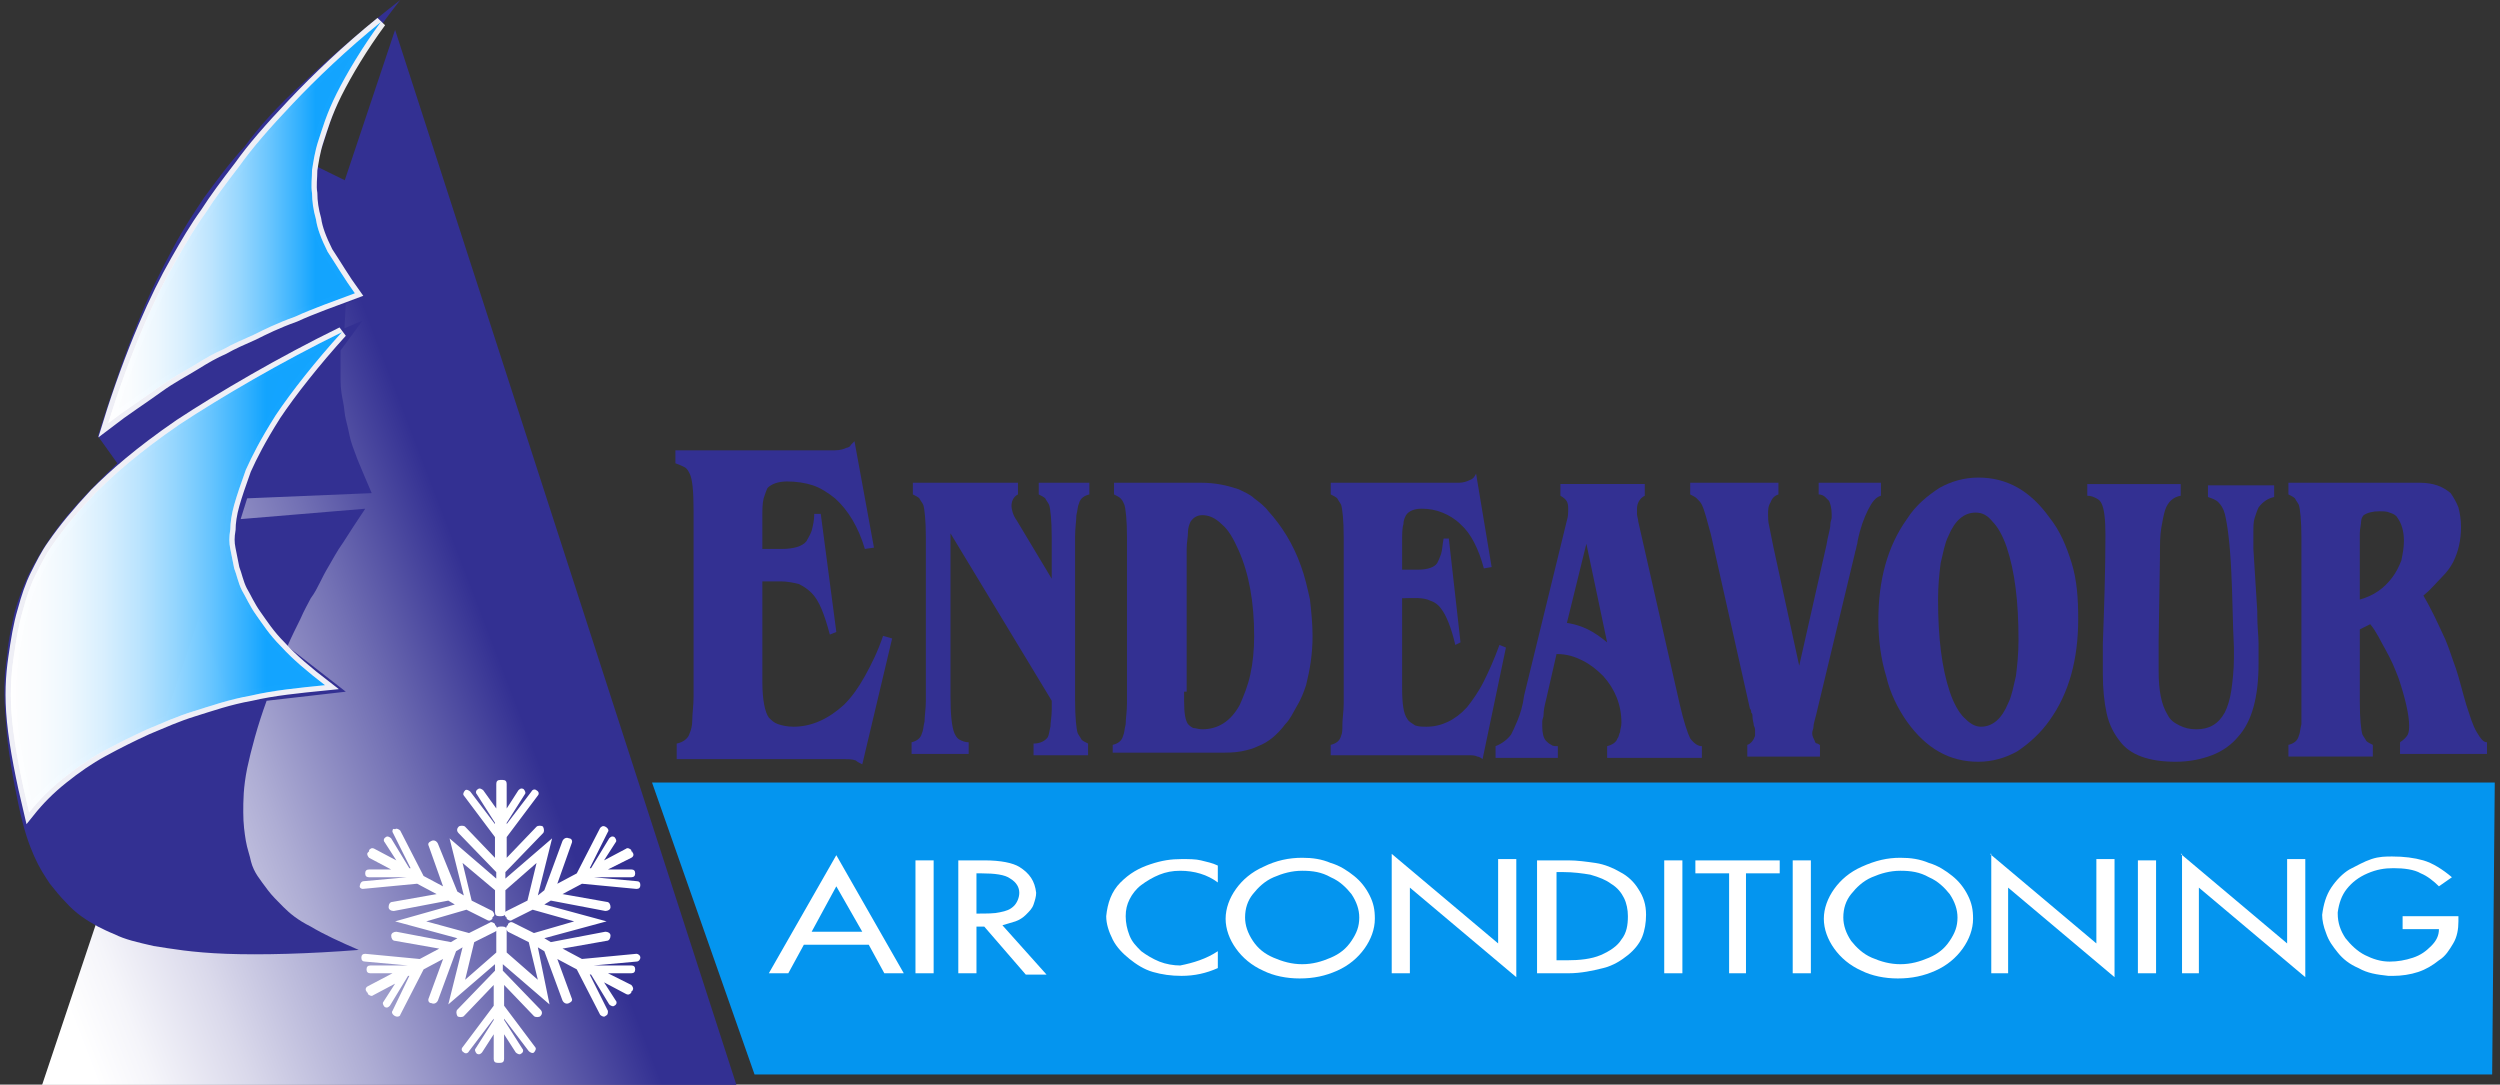 <?xml version="1.0" encoding="utf-8"?>
<!-- Generator: Adobe Illustrator 16.0.0, SVG Export Plug-In . SVG Version: 6.00 Build 0)  -->
<!DOCTYPE svg PUBLIC "-//W3C//DTD SVG 1.1//EN" "http://www.w3.org/Graphics/SVG/1.1/DTD/svg11.dtd">
<svg version="1.1" id="Layer_1" xmlns="http://www.w3.org/2000/svg" xmlns:xlink="http://www.w3.org/1999/xlink" x="0px" y="0px"
	 width="189.875px" height="82.375px" viewBox="0 0 189.875 82.375" enable-background="new 0 0 189.875 82.375"
	 xml:space="preserve">
<rect x="0" y="0" width="189.875" height="82.375" fill="#333333" stroke="none"/>
<g>
	<g>
		<g>
			<g>
				<g>
					<g>
						
							<linearGradient id="SVGID_1_" gradientUnits="userSpaceOnUse" x1="345.963" y1="970.004" x2="359.706" y2="975.279" gradientTransform="matrix(3.646 0 0 -3.646 -1266.419 3597.253)">
							<stop  offset="0.071" style="stop-color:#FFFFFF"/>
							<stop  offset="0.146" style="stop-color:#F5F5FA"/>
							<stop  offset="0.274" style="stop-color:#DAD9EB"/>
							<stop  offset="0.439" style="stop-color:#AEADD4"/>
							<stop  offset="0.634" style="stop-color:#7270B4"/>
							<stop  offset="0.818" style="stop-color:#333092"/>
						</linearGradient>
						<polygon fill="url(#SVGID_1_)" points="3.199,82.396 55.929,82.396 30.007,2.267 						"/>
						<path fill="#333092" d="M23.108,6.209C25.079,4.337,27.74,2.069,30.401,0c-0.69,0.887-1.38,1.774-1.873,2.563
							c-0.493,0.789-0.888,1.281-1.183,1.873c-0.295,0.493-0.492,0.886-0.788,1.38c-0.197,0.394-0.395,0.887-0.69,1.379
							c-0.197,0.591-0.493,1.183-0.789,2.07c-0.295,0.887-0.689,2.168-1.083,3.351l5.026,2.464l-2.365,6.406l1.281,0.985
							l-1.675,0.591l-0.099,1.873l1.38-0.591l-1.676,2.268l0,0c0,0.788,0,1.576,0,2.266s0.099,1.183,0.198,1.676
							c0.098,0.493,0.098,0.887,0.197,1.281c0.099,0.395,0.197,0.789,0.296,1.282c0.099,0.493,0.296,0.986,0.591,1.774
							c0.295,0.69,0.69,1.675,1.084,2.563l-9.461,0.395l-0.493,1.577l9.461-0.788l0,0c-0.591,0.887-1.182,1.774-1.675,2.563
							c-0.494,0.69-0.789,1.281-1.084,1.774c-0.296,0.493-0.493,0.887-0.689,1.281c-0.198,0.394-0.395,0.789-0.69,1.183
							c-0.197,0.394-0.493,0.887-0.789,1.577c-0.295,0.591-0.689,1.38-0.985,2.069l4.435,3.45l-6.013,0.689l0,0
							c-0.689,1.873-1.182,3.745-1.478,5.125c-0.296,1.479-0.296,2.464-0.296,3.351s0.099,1.578,0.197,2.168
							c0.099,0.592,0.296,1.084,0.394,1.577c0.099,0.394,0.296,0.789,0.493,1.084c0.197,0.296,0.493,0.69,0.788,1.083
							c0.296,0.395,0.69,0.789,1.183,1.282c0.493,0.493,1.084,0.985,2.07,1.479c0.985,0.591,2.266,1.183,3.646,1.774
							c-3.746,0.296-7.392,0.394-10.053,0.296c-2.661-0.099-4.238-0.395-5.52-0.592c-1.281-0.295-2.168-0.493-2.957-0.887
							c-0.493-0.197-0.887-0.395-1.281-0.591c-0.887-0.493-1.676-0.986-2.464-1.873c-0.395-0.395-0.789-0.887-1.183-1.379
							c-0.394-0.591-0.788-1.183-1.183-2.07c-0.395-0.887-0.788-1.971-1.183-3.844c-0.394-1.873-0.887-4.435-0.986-6.504
							c-0.197-2.07-0.098-3.647,0.099-4.929c0.098-1.281,0.394-2.365,0.591-3.351c0.295-0.985,0.591-1.774,0.985-2.661
							c0.493-0.985,1.084-2.07,2.168-3.548c1.085-1.479,2.76-3.252,4.633-5.027l-1.479-2.069l0,0
							c0.985-3.154,2.07-6.308,3.055-8.673c0.986-2.464,1.873-4.14,2.661-5.618c0.789-1.479,1.578-2.661,2.366-3.844
							c0.887-1.183,1.774-2.464,3.056-3.844C19.658,9.659,21.038,8.082,23.108,6.209L23.108,6.209z M22.221,7.885
							c-1.774,1.872-3.056,3.351-4.042,4.73c-0.985,1.281-1.872,2.464-2.563,3.548c-0.788,1.084-1.479,2.267-2.267,3.647
							c-0.788,1.379-1.577,2.957-2.464,5.026C10,26.907,9.014,29.568,8.226,32.13c1.281-0.985,2.661-1.873,3.745-2.661
							c1.083-0.789,2.069-1.282,2.858-1.774c0.788-0.493,1.479-0.887,2.168-1.183c0.69-0.395,1.38-0.69,2.268-1.084
							c0.788-0.394,1.773-0.887,3.153-1.38c1.281-0.591,2.957-1.183,4.534-1.773c-0.789-1.084-1.479-2.267-2.07-3.154
							c-0.493-0.986-0.789-1.774-0.887-2.465c-0.198-0.689-0.296-1.379-0.296-1.971c-0.098-0.591,0-1.183,0-1.774
							c0.098-0.591,0.197-1.38,0.493-2.267c0.296-0.887,0.591-1.971,1.379-3.548c0.79-1.577,1.972-3.548,3.352-5.421
							C26.361,3.745,23.995,6.012,22.221,7.885L22.221,7.885z M13.646,32.229c-3.154,2.168-5.026,3.844-6.406,5.224
							c-1.38,1.479-2.365,2.661-3.253,3.943c-0.492,0.689-0.887,1.478-1.281,2.267c-0.395,0.788-0.69,1.676-0.985,2.759
							c-0.296,0.986-0.493,2.168-0.69,3.548c-0.197,1.38-0.296,2.859-0.099,4.83c0.197,1.971,0.689,4.436,1.281,6.899
							c0.789-0.986,1.577-1.773,2.563-2.562c0.985-0.789,1.971-1.479,3.055-2.07s2.267-1.183,3.351-1.676
							c1.183-0.493,2.266-0.985,3.548-1.38c1.282-0.395,2.661-0.887,4.336-1.182c1.675-0.395,3.646-0.592,5.618-0.789
							c-1.281-0.986-2.463-1.971-3.351-2.957c-0.887-0.887-1.38-1.675-1.873-2.365s-0.789-1.379-1.084-1.873
							c-0.295-0.591-0.395-1.183-0.591-1.675c-0.099-0.493-0.197-0.986-0.295-1.479c-0.099-0.492-0.099-0.886,0-1.478
							c0-0.493,0.098-1.183,0.295-1.873c0.197-0.69,0.493-1.577,0.887-2.661c0.493-1.084,1.084-2.267,2.267-4.14
							c1.183-1.774,3.056-4.14,5.027-6.308C21.334,27.498,16.8,30.159,13.646,32.229L13.646,32.229z"/>
					</g>
				</g>
				<path opacity="0.92" fill="#FFFFFF" stroke="#FFFFFF" stroke-width="0.808" enable-background="new    " d="M22.221,7.885
					c-1.774,1.872-3.056,3.351-4.042,4.73c-0.985,1.281-1.872,2.464-2.563,3.548c-0.788,1.084-1.479,2.267-2.267,3.647
					c-0.788,1.379-1.577,2.957-2.464,5.026C10,26.907,9.014,29.568,8.226,32.13c1.281-0.985,2.661-1.873,3.745-2.661
					c1.083-0.789,2.069-1.282,2.858-1.774c0.788-0.493,1.479-0.887,2.168-1.183c0.69-0.395,1.38-0.69,2.268-1.084
					c0.788-0.394,1.773-0.887,3.153-1.38c1.281-0.591,2.957-1.183,4.534-1.773c-0.789-1.084-1.479-2.267-2.07-3.154
					c-0.493-0.986-0.789-1.774-0.887-2.465c-0.198-0.689-0.296-1.379-0.296-1.971c-0.098-0.591,0-1.183,0-1.774
					c0.098-0.591,0.197-1.38,0.493-2.267c0.296-0.887,0.591-1.971,1.379-3.548c0.79-1.577,1.972-3.548,3.352-5.421
					C26.361,3.745,23.995,6.012,22.221,7.885L22.221,7.885z"/>
				<path opacity="0.92" fill="#FFFFFF" stroke="#FFFFFF" stroke-width="0.808" enable-background="new    " d="M13.646,32.229
					c-3.154,2.168-5.026,3.844-6.406,5.224c-1.38,1.479-2.365,2.661-3.253,3.943c-0.492,0.689-0.887,1.478-1.281,2.267
					c-0.395,0.788-0.69,1.676-0.985,2.759c-0.296,0.986-0.493,2.168-0.69,3.548c-0.197,1.38-0.296,2.859-0.099,4.83
					c0.197,1.971,0.689,4.436,1.281,6.899c0.789-0.986,1.577-1.773,2.563-2.562c0.985-0.789,1.971-1.479,3.055-2.07
					s2.267-1.183,3.351-1.676c1.183-0.493,2.266-0.985,3.548-1.38c1.282-0.395,2.661-0.887,4.336-1.182
					c1.675-0.395,3.646-0.592,5.618-0.789c-1.281-0.986-2.463-1.971-3.351-2.957c-0.887-0.887-1.38-1.675-1.873-2.365
					s-0.789-1.379-1.084-1.873c-0.295-0.591-0.395-1.183-0.591-1.675c-0.099-0.493-0.197-0.986-0.295-1.479
					c-0.099-0.492-0.099-0.886,0-1.478c0-0.493,0.098-1.183,0.295-1.873c0.197-0.69,0.493-1.577,0.887-2.661
					c0.493-1.084,1.084-2.267,2.267-4.14c1.183-1.774,3.056-4.14,5.027-6.308C21.334,27.498,16.8,30.159,13.646,32.229
					L13.646,32.229z"/>
			</g>
			<path fill="#FFFFFF" d="M27.543,67.513l4.14-0.394l1.479,0.788l-3.352,0.592c-0.197,0-0.295,0.197-0.295,0.395
				c0,0.197,0.197,0.296,0.395,0.296l4.14-0.789l0.493,0.296l-4.534,1.281l4.731,1.281l-0.493,0.296l-4.14-0.789
				c-0.197,0-0.395,0.099-0.395,0.296c0,0.197,0.099,0.394,0.296,0.394l3.352,0.591l-1.479,0.789l-4.14-0.394
				c-0.197,0-0.296,0.098-0.296,0.295c0,0.197,0.099,0.296,0.296,0.296l3.252,0.295h-0.098h-2.76c-0.198,0-0.296,0.099-0.296,0.296
				s0.098,0.296,0.296,0.296h1.675l-1.873,0.985c-0.197,0.098-0.197,0.296-0.098,0.394c0,0,0,0.099,0.098,0.099v0.099
				c0.099,0.098,0.296,0.197,0.395,0.098l1.675-0.887l-0.887,1.379c-0.099,0.099,0,0.296,0.099,0.395
				c0.197,0.099,0.295,0,0.394-0.099l1.379-2.267h0.099l-1.282,2.661c-0.099,0.099,0,0.296,0.197,0.395
				c0.198,0.099,0.395,0,0.395-0.099l1.773-3.449l1.479-0.789l-1.084,2.957c-0.099,0.197,0,0.395,0.197,0.395
				c0.197,0.099,0.395,0,0.493-0.197l1.379-3.746l0.493-0.295l-1.083,4.337l0,0l0,0l0,0l0,0l3.548-3.056v0.493l-2.859,2.957
				c-0.099,0.098-0.099,0.295,0,0.493c0.098,0.099,0.394,0.099,0.493,0l2.267-2.365v1.577l-2.366,3.154
				c-0.098,0.099-0.098,0.296,0.099,0.395c0.099,0.098,0.296,0.098,0.394-0.099l1.873-2.464v0.099l-1.379,2.168
				c-0.099,0.098,0,0.296,0.098,0.394c0.197,0.099,0.296,0,0.394-0.098l0.887-1.38v1.873c0,0.197,0.099,0.296,0.296,0.296h0.099
				h0.098c0.197,0,0.295-0.099,0.295-0.296v-1.873l0.887,1.38c0.099,0.098,0.295,0.197,0.395,0.098
				c0.197-0.098,0.197-0.296,0.099-0.394l-1.38-2.168v-0.099l1.873,2.464c0.099,0.099,0.296,0.197,0.395,0.099
				c0.099-0.099,0.197-0.296,0.099-0.395l-2.366-3.154v-1.577l2.267,2.365c0.099,0.099,0.395,0.099,0.493,0
				c0.099-0.099,0.197-0.295,0-0.493l-2.858-2.957V73.23l3.548,3.056l0,0l0,0l0,0l0,0l-0.887-4.337l0.492,0.295l1.38,3.746
				c0.099,0.197,0.296,0.296,0.493,0.197c0.197-0.099,0.295-0.197,0.197-0.395l-1.084-2.957l1.479,0.789l1.774,3.449
				c0.098,0.099,0.295,0.197,0.394,0.099c0.197-0.099,0.197-0.197,0.197-0.395l-1.38-2.759h0.099l1.379,2.267
				c0.099,0.098,0.296,0.197,0.395,0.098c0.197-0.098,0.197-0.296,0.099-0.394l-0.887-1.38l1.676,0.887
				c0.197,0.098,0.296,0,0.395-0.099v-0.099l0,0c0,0,0.098,0,0.098-0.098c0.099-0.099,0-0.296-0.098-0.394l-1.774-0.887h1.774
				c0.197,0,0.295-0.099,0.295-0.296s-0.099-0.296-0.295-0.296h-2.76h-0.099l3.252-0.295c0.197,0,0.295-0.198,0.295-0.296
				c0-0.197-0.197-0.295-0.295-0.295l-4.14,0.394l-1.479-0.789l3.351-0.591c0.197,0,0.296-0.197,0.296-0.394
				c0-0.197-0.197-0.296-0.394-0.296l-4.14,0.789l-0.493-0.296l4.73-1.281l0,0l0,0l0,0l-4.73-1.281l0.493-0.296l4.14,0.789
				c0.197,0,0.394-0.099,0.394-0.296c0-0.197-0.099-0.395-0.296-0.395l-3.351-0.592L44.2,67.12l4.14,0.394
				c0.197,0,0.295-0.099,0.295-0.295c0-0.197-0.098-0.296-0.295-0.296l-3.252-0.296h0.099h2.76c0.197,0,0.295-0.098,0.295-0.295
				s-0.099-0.296-0.295-0.296h-1.774l1.774-0.887c0.197-0.099,0.197-0.296,0.098-0.394c0,0,0-0.099-0.098-0.099v-0.099
				c-0.099-0.098-0.295-0.197-0.395-0.098l-1.676,0.887l0.887-1.38c0.099-0.098,0-0.295-0.099-0.394
				c-0.197-0.099-0.296,0-0.395,0.098l-1.379,2.268h-0.099l1.38-2.76c0.098-0.099,0-0.295-0.197-0.394s-0.296,0-0.394,0.099
				l-1.774,3.45l-1.479,0.789l1.084-3.056c0.099-0.197,0-0.394-0.197-0.394c-0.197-0.098-0.395,0-0.493,0.197l-1.38,3.746
				l-0.492,0.395l1.083-4.337l0,0l0,0l0,0l0,0l-3.548,3.056v-0.492l2.859-2.957c0.098-0.099,0.098-0.296,0-0.493
				c-0.099-0.099-0.394-0.099-0.493,0l-2.267,2.365v-1.577l2.366-3.155c0.099-0.098,0.099-0.295-0.099-0.394
				c-0.098-0.098-0.295-0.098-0.394,0.099l-1.873,2.464v-0.098l1.379-2.169c0.099-0.099,0-0.295-0.099-0.394
				c-0.197-0.099-0.296,0-0.394,0.098l-0.887,1.38v-1.872c0-0.198-0.099-0.296-0.295-0.296h-0.099h-0.099
				c-0.197,0-0.296,0.098-0.296,0.296v1.872l-0.986-1.38c-0.099-0.098-0.295-0.197-0.394-0.098
				c-0.197,0.098-0.197,0.295-0.099,0.394l1.38,2.169v0.098l-1.873-2.464c-0.099-0.099-0.296-0.197-0.395-0.099
				c-0.099,0.099-0.197,0.295-0.099,0.394l2.366,3.155v1.577l-2.268-2.365c-0.099-0.099-0.394-0.099-0.493,0
				c-0.098,0.099-0.197,0.295,0,0.493l2.859,2.957v0.492l-3.548-3.056l0,0l0,0l0,0l0,0l1.084,4.337l-0.493-0.296l-1.478-3.647
				c-0.099-0.197-0.296-0.295-0.493-0.197c-0.197,0.098-0.296,0.197-0.197,0.394l1.084,3.055l-1.479-0.788l-1.773-3.45
				c-0.099-0.098-0.296-0.197-0.395-0.098c-0.197-0.099-0.197,0.098-0.197,0.197l1.38,2.76h-0.098l-1.38-2.268
				c-0.098-0.098-0.295-0.197-0.394-0.098c-0.197,0.098-0.197,0.295-0.099,0.394l0.887,1.38l-1.675-0.887
				c-0.197-0.099-0.295,0-0.395,0.098v0.099l0,0l-0.099,0.099c-0.098,0.098,0,0.295,0.099,0.394l1.675,0.887h-1.675
				c-0.197,0-0.296,0.099-0.296,0.296s0.099,0.295,0.296,0.295h2.76h0.099l-3.253,0.296c-0.197,0-0.295,0.197-0.295,0.296
				C27.248,67.415,27.444,67.513,27.543,67.513z M37.597,67.612v1.676c0,0.197,0.098,0.295,0.296,0.295h0.098h0.099
				c0.197,0,0.295-0.098,0.295-0.295v-1.676l2.366-2.07L40.06,68.4l-1.577,0.789c-0.197,0.099-0.197,0.295-0.099,0.394
				c0,0,0,0.099,0.099,0.099v0.099c0.098,0.099,0.295,0.197,0.394,0.099l1.577-0.789l3.154,0.887l-3.055,0.887l-1.578-0.789
				c-0.197-0.099-0.295,0-0.394,0.098v0.099l0,0c0,0-0.098,0-0.098,0.099c-0.099,0.098,0,0.296,0.098,0.394l1.577,0.789l0.69,2.858
				l-2.366-2.07v-1.675c0-0.198-0.099-0.296-0.295-0.296h-0.099h-0.099c-0.197,0-0.296,0.098-0.296,0.296v1.675l-2.366,2.07
				l0.69-2.858l1.578-0.789c0.197-0.098,0.197-0.296,0.098-0.394c0,0,0-0.099-0.098-0.099v-0.099
				c-0.099-0.098-0.296-0.197-0.395-0.098l-1.577,0.789l-3.252-0.887l3.056-0.887l1.577,0.789c0.197,0.099,0.296,0,0.394-0.099
				v-0.099l0,0l0.099-0.099c0.099-0.098,0-0.295-0.099-0.394L35.822,68.4l-0.69-2.858L37.597,67.612z"/>
			<g>
				<g>
					
						<linearGradient id="SVGID_2_" gradientUnits="userSpaceOnUse" x1="349.601" y1="982.039" x2="355.255" y2="982.039" gradientTransform="matrix(3.646 0 0 -3.646 -1266.419 3597.253)">
						<stop  offset="0" style="stop-color:#FFFFFF"/>
						<stop  offset="0.084" style="stop-color:#FAFDFF"/>
						<stop  offset="0.178" style="stop-color:#EDF8FF"/>
						<stop  offset="0.278" style="stop-color:#D6EFFF"/>
						<stop  offset="0.382" style="stop-color:#B7E3FF"/>
						<stop  offset="0.488" style="stop-color:#8ED4FF"/>
						<stop  offset="0.597" style="stop-color:#5CC1FF"/>
						<stop  offset="0.705" style="stop-color:#22ABFF"/>
						<stop  offset="0.764" style="stop-color:#009EFF"/>
						<stop  offset="1" style="stop-color:#009EFF"/>
					</linearGradient>
					<path opacity="0.92" fill="url(#SVGID_2_)" enable-background="new    " d="M22.221,7.885c-1.774,1.872-3.056,3.351-4.042,4.73
						c-0.985,1.281-1.872,2.464-2.563,3.548c-0.788,1.084-1.479,2.267-2.267,3.647c-0.788,1.379-1.577,2.957-2.464,5.026
						C10,26.907,9.014,29.568,8.226,32.13c1.281-0.985,2.661-1.873,3.745-2.661c1.083-0.789,2.069-1.282,2.858-1.774
						c0.788-0.493,1.479-0.887,2.168-1.183c0.69-0.395,1.38-0.69,2.268-1.084c0.788-0.394,1.773-0.887,3.153-1.38
						c1.281-0.591,2.957-1.183,4.534-1.773c-0.789-1.084-1.479-2.267-2.07-3.154c-0.493-0.986-0.789-1.774-0.887-2.465
						c-0.198-0.689-0.296-1.379-0.296-1.971c-0.098-0.591,0-1.183,0-1.774c0.098-0.591,0.197-1.38,0.493-2.267
						c0.296-0.887,0.591-1.971,1.379-3.548c0.79-1.577,1.972-3.548,3.352-5.421C26.361,3.745,23.995,6.012,22.221,7.885
						L22.221,7.885z"/>
					
						<linearGradient id="SVGID_3_" gradientUnits="userSpaceOnUse" x1="347.587" y1="974.754" x2="354.521" y2="974.754" gradientTransform="matrix(3.646 0 0 -3.646 -1266.419 3597.253)">
						<stop  offset="0" style="stop-color:#FFFFFF"/>
						<stop  offset="0.084" style="stop-color:#FAFDFF"/>
						<stop  offset="0.178" style="stop-color:#EDF8FF"/>
						<stop  offset="0.278" style="stop-color:#D6EFFF"/>
						<stop  offset="0.382" style="stop-color:#B7E3FF"/>
						<stop  offset="0.488" style="stop-color:#8ED4FF"/>
						<stop  offset="0.597" style="stop-color:#5CC1FF"/>
						<stop  offset="0.705" style="stop-color:#22ABFF"/>
						<stop  offset="0.764" style="stop-color:#009EFF"/>
						<stop  offset="1" style="stop-color:#009EFF"/>
					</linearGradient>
					<path opacity="0.92" fill="url(#SVGID_3_)" enable-background="new    " d="M13.646,32.229
						c-3.154,2.168-5.026,3.844-6.406,5.224c-1.38,1.479-2.365,2.661-3.253,3.943c-0.492,0.689-0.887,1.478-1.281,2.267
						c-0.395,0.788-0.69,1.676-0.985,2.759c-0.296,0.986-0.493,2.168-0.69,3.548c-0.197,1.38-0.296,2.859-0.099,4.83
						c0.197,1.971,0.689,4.436,1.281,6.899c0.789-0.986,1.577-1.773,2.563-2.562c0.985-0.789,1.971-1.479,3.055-2.07
						s2.267-1.183,3.351-1.676c1.183-0.493,2.266-0.985,3.548-1.38c1.282-0.395,2.661-0.887,4.336-1.182
						c1.675-0.395,3.646-0.592,5.618-0.789c-1.281-0.986-2.463-1.971-3.351-2.957c-0.887-0.887-1.38-1.675-1.873-2.365
						s-0.789-1.379-1.084-1.873c-0.295-0.591-0.395-1.183-0.591-1.675c-0.099-0.493-0.197-0.986-0.295-1.479
						c-0.099-0.492-0.099-0.886,0-1.478c0-0.493,0.098-1.183,0.295-1.873c0.197-0.69,0.493-1.577,0.887-2.661
						c0.493-1.084,1.084-2.267,2.267-4.14c1.183-1.774,3.056-4.14,5.027-6.308C21.334,27.498,16.8,30.159,13.646,32.229
						L13.646,32.229z"/>
				</g>
			</g>
		</g>
	</g>
	<path fill="#333092" d="M51.395,57.46v-0.985c0.493-0.099,0.887-0.395,0.986-0.789c0.098-0.197,0.197-0.591,0.197-0.985
		c0-0.494,0.099-1.085,0.099-1.774l0,0V38.734c0-1.479-0.099-2.365-0.295-2.759c-0.099-0.197-0.198-0.395-0.395-0.493
		c-0.197-0.099-0.395-0.197-0.69-0.296l0,0v-0.985h12.123c0.394,0,0.689-0.099,0.887-0.197c0.099,0,0.296-0.099,0.296-0.197
		c0.099-0.099,0.197-0.197,0.295-0.295l0,0l1.479,8.082l-0.69,0.098c-0.493-1.675-1.282-2.957-2.267-3.843
		c-0.493-0.395-1.084-0.789-1.675-0.986c-0.592-0.197-1.282-0.296-1.971-0.296c-0.691,0-1.184,0.197-1.479,0.493
		c-0.099,0.197-0.198,0.493-0.296,0.789c-0.099,0.394-0.099,0.887-0.099,1.478l0,0v2.365h1.479c0.886,0,1.577-0.197,1.873-0.591
		c0.099-0.197,0.296-0.493,0.394-0.789c0.099-0.395,0.198-0.789,0.198-1.282l0,0h0.493l1.183,8.969l-0.493,0.197
		c-0.395-1.479-0.789-2.563-1.38-3.154c-0.295-0.296-0.591-0.493-0.985-0.69c-0.395-0.098-0.886-0.197-1.379-0.197l0,0h-1.381v7.688
		c0,1.281,0.197,2.267,0.493,2.661c0.197,0.198,0.394,0.395,0.69,0.493s0.691,0.197,1.182,0.197c1.38,0,2.662-0.592,3.844-1.676
		c0.592-0.591,1.084-1.281,1.578-2.168c0.492-0.887,0.985-1.873,1.38-3.055l0,0l0.689,0.197l-2.267,9.56
		c-0.197-0.098-0.394-0.197-0.493-0.295c-0.295-0.099-0.492-0.099-0.887-0.099l0,0H51.395V57.46z"/>
	<path fill="#333092" d="M70.318,40.804c0-1.282-0.099-2.168-0.197-2.464c-0.099-0.197-0.198-0.295-0.296-0.493
		c-0.099-0.099-0.295-0.197-0.493-0.296l0,0v-0.887h7.983v0.887c-0.395,0.197-0.493,0.592-0.493,0.887
		c0,0.197,0.099,0.689,0.395,1.084l0,0l2.661,4.435v-3.153c0-1.282-0.099-2.168-0.198-2.464c-0.098-0.197-0.197-0.295-0.295-0.493
		c-0.099-0.099-0.295-0.197-0.493-0.296l0,0v-0.887h3.844v0.887c-0.395,0.099-0.69,0.296-0.788,0.689
		c-0.099,0.198-0.099,0.493-0.197,0.887c0,0.395-0.098,0.986-0.098,1.578l0,0v12.517c0,1.281,0.098,2.168,0.197,2.464
		c0.099,0.197,0.197,0.295,0.295,0.493c0.099,0.098,0.296,0.197,0.493,0.295l0,0v0.887h-4.139v-0.887
		c0.493,0,0.887-0.197,1.084-0.493c0.098-0.197,0.098-0.394,0.197-0.788c0-0.296,0.099-0.789,0.099-1.282l0,0v-0.689L72.19,40.508
		v12.32c0,1.478,0.099,2.365,0.296,2.858c0.099,0.197,0.197,0.394,0.395,0.493c0.197,0.098,0.394,0.197,0.69,0.197l0,0v0.887h-4.336
		v-0.887c0.394-0.099,0.689-0.296,0.788-0.69c0.099-0.197,0.099-0.493,0.197-0.887c0-0.394,0.099-0.986,0.099-1.577l0,0V40.804
		L70.318,40.804z"/>
	<path fill="#333092" d="M89.932,52.533v0.689c0,0.985,0.099,1.479,0.295,1.774c0.099,0.099,0.197,0.197,0.395,0.296
		c0.197,0,0.394,0.098,0.689,0.098c1.183,0,2.168-0.591,2.858-1.873c0.296-0.689,0.592-1.379,0.789-2.267
		c0.197-0.887,0.296-1.873,0.296-2.957c0-2.563-0.395-4.731-1.183-6.505c-0.395-0.887-0.789-1.577-1.281-1.972
		c-0.493-0.493-0.986-0.69-1.479-0.69c-0.394,0-0.689,0.197-0.887,0.493c-0.098,0.197-0.197,0.493-0.197,0.789
		c0,0.395-0.099,0.789-0.099,1.281l0,0v10.842H89.932z M84.51,57.46v-0.887c0.395-0.098,0.69-0.295,0.789-0.689
		c0.099-0.197,0.099-0.493,0.197-0.887c0-0.395,0.099-0.986,0.099-1.577l0,0V40.804c0-1.282-0.099-2.168-0.197-2.464
		c-0.099-0.197-0.099-0.295-0.296-0.493c-0.098-0.099-0.296-0.197-0.493-0.296l0,0v-0.887h6.604c1.084,0,1.971,0.197,2.858,0.493
		c0.395,0.197,0.887,0.394,1.183,0.69c0.394,0.296,0.788,0.591,1.084,0.985c0.985,1.084,1.873,2.464,2.464,4.14
		c0.296,0.788,0.493,1.675,0.69,2.563c0.099,0.887,0.197,1.873,0.197,2.76c0,1.379-0.197,2.563-0.493,3.745
		c-0.197,0.592-0.395,1.084-0.69,1.577c-0.296,0.493-0.493,0.986-0.887,1.38c-0.591,0.788-1.281,1.38-2.07,1.675
		c-0.394,0.197-0.788,0.295-1.282,0.395c-0.493,0.098-1.084,0.098-1.674,0.098l0,0H84.51V57.46z"/>
	<path fill="#333092" d="M101.068,57.46v-0.887c0.395-0.098,0.69-0.295,0.789-0.689c0.099-0.197,0.099-0.493,0.099-0.887
		c0-0.395,0.099-0.986,0.099-1.577l0,0V40.804c0-1.282-0.099-2.168-0.197-2.464c-0.099-0.197-0.197-0.295-0.296-0.493
		c-0.099-0.099-0.295-0.197-0.493-0.296l0,0v-0.887h9.758c0.296,0,0.591-0.099,0.789-0.197c0.295-0.098,0.394-0.296,0.492-0.493l0,0
		l1.183,7.096l-0.591,0.099c-0.395-1.479-0.985-2.661-1.774-3.352c-0.395-0.394-0.887-0.69-1.38-0.887
		c-0.493-0.197-0.986-0.295-1.577-0.295s-0.985,0.197-1.182,0.492c-0.099,0.197-0.197,0.395-0.197,0.69
		c-0.099,0.296-0.099,0.789-0.099,1.282l0,0v2.168h1.182c0.789,0,1.282-0.197,1.479-0.493c0.099-0.197,0.197-0.395,0.295-0.69
		c0.099-0.295,0.099-0.689,0.197-1.182l0,0h0.395l0.887,7.884l-0.395,0.197c-0.295-1.281-0.69-2.267-1.084-2.76
		c-0.197-0.295-0.492-0.492-0.788-0.591c-0.592-0.295-1.38-0.197-2.168-0.197l0,0v6.801c0,1.183,0.099,1.971,0.395,2.365
		c0.098,0.197,0.295,0.296,0.591,0.493c0.295,0.099,0.493,0.099,0.887,0.099c1.084,0,2.168-0.493,3.055-1.479
		c0.394-0.493,0.887-1.182,1.281-1.971c0.395-0.789,0.789-1.675,1.183-2.759l0,0l0.493,0.197l-1.775,8.477
		c-0.098-0.099-0.295-0.197-0.394-0.197c-0.197-0.099-0.395-0.099-0.69-0.099l0,0h-10.448V57.46z"/>
	<path fill="#333092" d="M119.006,39.522c0.099-0.296,0.099-0.591,0.099-0.887c0-0.493-0.099-0.69-0.591-0.986l0,0v-0.887h6.407
		v0.887c-0.395,0.197-0.592,0.591-0.592,0.986c0,0.098,0,0.295,0,0.394c0,0.197,0.098,0.395,0.098,0.591l0,0l3.154,13.897
		c0.296,1.282,0.591,2.169,0.789,2.563c0.295,0.395,0.591,0.591,0.887,0.591l0,0v0.887h-7.195v-0.887
		c0.395-0.099,0.69-0.295,0.789-0.591c0.098-0.099,0.098-0.296,0.197-0.493c0-0.197,0.099-0.394,0.099-0.69
		c0-1.38-0.494-2.563-1.38-3.548c-0.493-0.493-0.985-0.887-1.577-1.183s-1.183-0.493-1.971-0.493l0,0l-0.789,3.45
		c-0.099,0.394-0.197,0.788-0.197,1.183c0,0.197-0.099,0.295-0.099,0.493s0,0.296,0,0.395c0,0.493,0.099,0.887,0.296,1.084
		c0.099,0.099,0.197,0.197,0.395,0.295c0.099,0.099,0.296,0.099,0.493,0.099l0,0v0.887h-4.731v-0.887
		c0.493-0.197,0.887-0.492,1.183-0.887c0.099-0.197,0.295-0.591,0.493-1.083c0.197-0.494,0.394-1.085,0.493-1.873l0,0
		L119.006,39.522L119.006,39.522z M119.006,47.309c1.183,0.198,1.972,0.591,3.055,1.479l0,0l-1.576-7.491L119.006,47.309
		L119.006,47.309z"/>
	<path fill="#333092" d="M142.858,36.763v0.887c-0.394,0.099-0.689,0.493-0.985,1.084c-0.296,0.591-0.592,1.38-0.789,2.366
		c0,0.197-0.099,0.394-0.099,0.493c0,0.098-0.098,0.296-0.098,0.394l0,0l-2.957,12.321c-0.098,0.395-0.197,0.69-0.197,0.887
		c0,0.197-0.098,0.295-0.098,0.493s0.098,0.394,0.197,0.591c0,0.099,0.098,0.197,0.197,0.197s0.099,0.098,0.197,0.098l0,0v0.887
		h-5.519v-0.887c0.295-0.098,0.492-0.394,0.591-0.689c0-0.099,0-0.296,0-0.395s0-0.197-0.099-0.394c0-0.197-0.098-0.394-0.098-0.69
		c0-0.099,0-0.198-0.099-0.296c0-0.099,0-0.198-0.098-0.296l0,0l-2.958-13.207c-0.295-1.084-0.493-1.873-0.689-2.267
		c-0.099-0.197-0.197-0.295-0.395-0.493c-0.099-0.099-0.295-0.197-0.492-0.296l0,0v-0.887h6.702v0.887
		c-0.296,0.099-0.493,0.296-0.591,0.592c-0.197,0.295-0.197,0.591-0.197,0.985c0,0.197,0,0.493,0.098,0.887
		c0.099,0.493,0.198,0.986,0.296,1.479l0,0l1.971,9.067l2.07-9.166c0.099-0.69,0.296-1.183,0.296-1.578
		c0-0.197,0.099-0.394,0.099-0.493s0-0.197,0-0.296c0-0.394-0.099-0.789-0.198-0.985c-0.098-0.099-0.197-0.197-0.296-0.296
		c-0.098-0.099-0.295-0.197-0.493-0.197l0,0v-0.887h4.731V36.763z"/>
	<path fill="#333092" d="M150.053,38.931c-0.887,0-1.578,0.591-2.07,1.774c-0.296,0.591-0.394,1.28-0.591,2.069
		c-0.099,0.789-0.197,1.675-0.197,2.76c0,2.957,0.295,5.224,0.887,6.998c0.295,0.887,0.69,1.577,1.085,1.971
		c0.394,0.395,0.788,0.69,1.281,0.69c0.887,0,1.577-0.592,2.069-1.774c0.296-0.591,0.395-1.281,0.592-2.07
		c0.099-0.789,0.197-1.676,0.197-2.76c0-2.957-0.295-5.223-0.887-6.998c-0.296-0.887-0.69-1.577-1.084-1.972
		C150.94,39.128,150.546,38.931,150.053,38.931L150.053,38.931z M142.661,47.112c0-3.056,0.69-5.618,2.168-7.688
		c0.69-1.084,1.577-1.774,2.464-2.365c0.887-0.493,1.873-0.788,2.957-0.788c2.168,0,3.943,0.985,5.421,3.055
		c0.789,0.986,1.281,2.168,1.675,3.45c0.395,1.281,0.493,2.661,0.493,4.238c0,3.055-0.69,5.618-2.168,7.688
		c-0.69,0.985-1.577,1.774-2.464,2.365c-0.888,0.493-1.873,0.788-2.957,0.788c-2.168,0-3.942-0.986-5.421-3.055
		c-0.69-0.986-1.281-2.168-1.576-3.45C142.858,50.068,142.661,48.59,142.661,47.112L142.661,47.112z"/>
	<path fill="#333092" d="M171.44,46.421c0,0.099,0,0.197,0,0.296c0,0.887,0.098,1.577,0.098,2.168s0,1.084,0,1.479
		c0,2.563-0.492,4.435-1.577,5.618c-0.493,0.591-1.183,1.084-1.971,1.38c-0.788,0.296-1.676,0.493-2.759,0.493
		c-1.972,0-3.45-0.493-4.238-1.577c-0.395-0.493-0.789-1.183-0.986-2.07c-0.197-0.887-0.296-1.872-0.296-3.055
		c0-0.099,0-0.197,0-0.394c0-0.197,0-0.493,0-0.789c0-0.197,0-0.493,0-0.592c0-0.197,0-0.394,0-0.492
		c0.099-2.76,0.197-5.519,0.197-8.279c0-1.183-0.099-1.971-0.295-2.366c-0.099-0.196-0.198-0.295-0.395-0.394
		c-0.197-0.099-0.394-0.197-0.689-0.197l0,0v-0.887h7.096v0.887c-0.591,0.099-0.986,0.493-1.183,1.084
		c-0.099,0.295-0.197,0.789-0.296,1.38c-0.098,0.592-0.098,1.282-0.098,2.168l0,0l-0.099,6.407c0,0.296,0,0.591,0,0.985
		c0,0.197,0,0.296,0,0.592c0,0.197,0,0.493,0,0.689c0,1.479,0.197,2.563,0.69,3.352c0.198,0.395,0.494,0.591,0.888,0.789
		c0.394,0.197,0.788,0.295,1.28,0.295c0.986,0,1.676-0.394,2.168-1.281c0.197-0.395,0.395-0.986,0.493-1.675
		c0.099-0.69,0.197-1.577,0.197-2.464c0-0.296,0-0.592,0-0.789c-0.099-1.971-0.099-3.843-0.197-5.716
		c-0.098-2.168-0.295-3.647-0.493-4.436c-0.098-0.394-0.295-0.689-0.492-0.886c-0.197-0.197-0.493-0.296-0.789-0.395l0,0v-0.887
		h5.027v0.887c-0.493,0.099-0.887,0.395-1.183,0.788c-0.098,0.197-0.197,0.493-0.295,0.789c-0.099,0.295-0.099,0.69-0.099,1.084
		c0,0.592,0,0.887,0,1.281l0,0L171.44,46.421L171.44,46.421z"/>
	<path fill="#333092" d="M173.806,57.46v-0.887c0.394-0.098,0.69-0.295,0.789-0.689c0.098-0.197,0.098-0.493,0.197-0.887
		c0-0.395,0-0.986,0-1.577l0,0V40.804c0-1.282-0.099-2.168-0.197-2.464c-0.099-0.197-0.198-0.295-0.296-0.493
		c-0.099-0.099-0.296-0.197-0.493-0.296l0,0v-0.887h9.955c1.083,0,1.774,0.295,2.365,0.788c0.197,0.296,0.394,0.592,0.592,1.084
		c0.098,0.395,0.197,0.887,0.197,1.479c0,0.986-0.197,1.873-0.592,2.661c-0.197,0.395-0.493,0.789-0.887,1.183
		c-0.394,0.395-0.788,0.887-1.38,1.38c0.592,0.985,1.084,2.069,1.676,3.351c0.295,0.69,0.493,1.38,0.789,2.168
		c0.296,0.887,0.494,1.774,0.789,2.759c0.296,0.888,0.492,1.578,0.788,2.07s0.493,0.789,0.789,0.789l0,0v0.887h-6.603v-0.887
		c0.295-0.197,0.493-0.395,0.591-0.592c0.098-0.197,0.098-0.492,0.098-0.689c0-0.789-0.295-2.07-0.788-3.548
		c-0.296-0.789-0.592-1.479-0.986-2.169c-0.394-0.689-0.689-1.379-1.182-1.971l0,0l-0.789,0.395v5.519
		c0,1.281,0.099,2.168,0.198,2.464c0.098,0.197,0.197,0.296,0.296,0.493c0.099,0.099,0.295,0.197,0.493,0.295l0,0v0.887H173.806
		L173.806,57.46z M179.227,45.535c1.084-0.295,1.873-0.887,2.464-1.676c0.296-0.394,0.493-0.788,0.69-1.281
		c0.099-0.493,0.197-0.985,0.197-1.478c0-0.789-0.197-1.38-0.493-1.774c-0.098-0.197-0.296-0.296-0.592-0.394
		c-0.197-0.099-0.493-0.099-0.789-0.099c-0.492,0-0.886,0.099-1.182,0.295c-0.098,0.099-0.197,0.296-0.197,0.493
		c0,0.197-0.099,0.592-0.099,0.888l0,0V45.535L179.227,45.535z"/>
	<polygon opacity="0.92" fill="#009EFF" enable-background="new    " points="57.308,81.608 49.521,59.432 189.477,59.432 
		189.28,81.608 	"/>
	<g>
		<path fill="#FFFFFF" d="M63.518,64.951l5.125,8.97h-1.479l-1.183-2.169h-4.928l-1.182,2.169h-1.479L63.518,64.951z M63.518,67.316
			l-1.873,3.45h3.844L63.518,67.316z"/>
		<path fill="#FFFFFF" d="M69.53,65.345h1.38v8.575h-1.38V65.345z"/>
		<path fill="#FFFFFF" d="M72.881,65.345h1.872c1.282,0,2.168,0.197,2.662,0.493c0.789,0.493,1.182,1.084,1.281,1.971
			c0,0.296-0.099,0.592-0.197,0.888c-0.099,0.296-0.295,0.493-0.591,0.789c-0.197,0.197-0.493,0.394-0.789,0.493
			s-0.69,0.197-0.986,0.295l3.351,3.746h-1.577l-3.154-3.646h-0.591v3.548h-1.38v-8.575H72.881z M74.162,66.233v3.153
			c0.788,0,1.379,0,1.774-0.098c0.493-0.099,0.788-0.198,1.084-0.494c0.197-0.196,0.395-0.591,0.395-0.986
			c0-0.394-0.197-0.788-0.69-1.083c-0.394-0.296-1.183-0.394-2.168-0.394h-0.394V66.233z"/>
		<path fill="#FFFFFF" d="M92.494,72.244v1.282c-0.887,0.395-1.774,0.591-2.76,0.591c-0.789,0-1.478-0.099-2.168-0.295
			c-0.69-0.197-1.282-0.592-1.774-0.986c-0.493-0.394-0.986-0.887-1.282-1.478c-0.295-0.591-0.493-1.183-0.493-1.774
			c0.099-0.985,0.395-1.873,1.084-2.562c0.69-0.69,1.38-1.084,2.267-1.38s1.577-0.395,2.365-0.395c0.591,0,1.084,0,1.479,0.099
			c0.394,0.099,0.887,0.197,1.281,0.394v1.282c-0.789-0.592-1.774-0.887-2.858-0.887c-0.591,0-1.084,0.099-1.577,0.295
			c-0.493,0.197-0.986,0.493-1.38,0.789c-0.395,0.295-0.69,0.689-0.887,1.084c-0.197,0.394-0.295,0.788-0.295,1.281
			c0,0.493,0.099,0.986,0.295,1.479c0.197,0.493,0.492,0.788,0.887,1.182c0.395,0.296,0.887,0.591,1.38,0.789
			c0.493,0.197,1.084,0.295,1.577,0.295C90.622,73.131,91.607,72.835,92.494,72.244z"/>
		<path fill="#FFFFFF" d="M98.901,65.148c0.788,0,1.478,0.099,2.167,0.394c0.69,0.197,1.282,0.592,1.774,0.986
			c0.493,0.394,0.887,0.886,1.183,1.478s0.395,1.084,0.395,1.774c0,0.789-0.296,1.577-0.789,2.267
			c-0.493,0.69-1.183,1.282-2.07,1.676c-0.887,0.394-1.773,0.591-2.858,0.591c-0.985,0-1.971-0.197-2.759-0.591
			c-0.887-0.395-1.577-0.986-2.07-1.676c-0.493-0.689-0.789-1.478-0.789-2.267c0-0.788,0.295-1.577,0.789-2.267
			c0.493-0.689,1.184-1.28,2.07-1.675C96.929,65.345,97.915,65.148,98.901,65.148z M98.901,66.134c-0.79,0-1.479,0.197-2.169,0.493
			c-0.69,0.296-1.183,0.788-1.577,1.281c-0.394,0.493-0.592,1.085-0.592,1.774c0,0.591,0.198,1.183,0.592,1.774
			c0.394,0.591,0.887,0.986,1.577,1.282c0.69,0.296,1.379,0.493,2.169,0.493c0.788,0,1.478-0.197,2.167-0.493
			c0.69-0.295,1.183-0.69,1.577-1.282c0.395-0.591,0.591-1.083,0.591-1.774c0-0.591-0.197-1.183-0.591-1.774
			c-0.394-0.493-0.887-0.985-1.577-1.281C100.378,66.233,99.689,66.134,98.901,66.134z"/>
		<path fill="#FFFFFF" d="M105.701,64.852l8.082,6.801v-6.406h1.38v8.969l-8.082-6.801v6.506h-1.38V64.852z"/>
		<path fill="#FFFFFF" d="M116.838,65.345h2.267c0.69,0,1.38,0.099,2.07,0.197c0.689,0.099,1.379,0.395,1.872,0.691
			c0.592,0.295,1.084,0.788,1.38,1.28c0.395,0.591,0.591,1.183,0.591,1.972c0,0.591-0.098,1.183-0.295,1.675
			c-0.197,0.493-0.592,0.986-1.084,1.38c-0.493,0.394-1.084,0.789-1.873,0.986c-0.789,0.197-1.676,0.395-2.662,0.395h-2.365v-8.575
			H116.838z M118.218,66.331v6.603h0.788c0.986,0,1.873-0.099,2.563-0.394c0.689-0.296,1.281-0.69,1.577-1.183
			c0.394-0.493,0.493-1.084,0.493-1.774c0-0.493-0.099-0.985-0.296-1.38c-0.197-0.395-0.493-0.789-0.986-1.083
			c-0.394-0.295-0.886-0.493-1.576-0.69c-0.592-0.098-1.282-0.196-2.07-0.196h-0.493V66.331z"/>
		<path fill="#FFFFFF" d="M126.398,65.345h1.38v8.575h-1.38V65.345z"/>
		<path fill="#FFFFFF" d="M131.326,66.331h-2.562v-0.986h6.406v0.986h-2.562v7.589h-1.282V66.331z"/>
		<path fill="#FFFFFF" d="M136.156,65.345h1.379v8.575h-1.379V65.345z"/>
		<path fill="#FFFFFF" d="M144.336,65.148c0.788,0,1.478,0.099,2.169,0.394c0.689,0.197,1.28,0.592,1.773,0.986
			c0.493,0.394,0.888,0.886,1.183,1.478s0.394,1.084,0.394,1.774c0,0.789-0.296,1.577-0.789,2.267
			c-0.493,0.69-1.183,1.282-2.069,1.676c-0.888,0.394-1.775,0.591-2.859,0.591c-0.985,0-1.971-0.197-2.76-0.591
			c-0.887-0.395-1.576-0.986-2.069-1.676c-0.493-0.689-0.789-1.478-0.789-2.267c0-0.788,0.296-1.577,0.789-2.267
			c0.493-0.689,1.182-1.28,2.069-1.675C142.464,65.345,143.351,65.148,144.336,65.148z M144.336,66.134
			c-0.788,0-1.479,0.197-2.168,0.493c-0.69,0.296-1.184,0.788-1.577,1.281C140.197,68.4,140,68.992,140,69.682
			c0,0.591,0.197,1.183,0.591,1.774c0.394,0.493,0.887,0.986,1.577,1.282c0.689,0.296,1.38,0.493,2.168,0.493
			s1.478-0.197,2.169-0.493c0.689-0.295,1.182-0.69,1.576-1.282c0.394-0.591,0.591-1.083,0.591-1.774
			c0-0.591-0.197-1.183-0.591-1.774c-0.395-0.493-0.887-0.985-1.576-1.281C145.814,66.233,145.125,66.134,144.336,66.134z"/>
		<path fill="#FFFFFF" d="M151.137,64.852l8.082,6.801v-6.406h1.38v8.969l-8.082-6.801v6.506h-1.28v-9.068H151.137z"/>
		<path fill="#FFFFFF" d="M162.373,65.345h1.38v8.575h-1.38V65.345z"/>
		<path fill="#FFFFFF" d="M165.625,64.852l8.082,6.801v-6.406h1.38v8.969l-8.082-6.801v6.506h-1.28v-9.068H165.625z"/>
		<path fill="#FFFFFF" d="M182.479,69.583h4.238v0.395c0,0.591-0.099,1.182-0.395,1.675s-0.591,0.985-1.084,1.281
			c-0.493,0.395-0.986,0.69-1.577,0.888c-0.591,0.197-1.281,0.295-1.873,0.295c-0.197,0-0.296,0-0.394,0
			c-0.887-0.099-1.577-0.197-2.267-0.591c-0.69-0.296-1.183-0.69-1.577-1.183c-0.395-0.493-0.69-0.887-0.887-1.478
			c-0.197-0.493-0.296-0.986-0.296-1.38c0.099-0.789,0.296-1.479,0.689-2.07c0.394-0.59,0.887-1.083,1.38-1.379
			c0.592-0.296,1.084-0.591,1.676-0.789c0.591-0.197,1.083-0.197,1.577-0.197c0.887,0,1.675,0.099,2.365,0.296
			c0.69,0.197,1.479,0.69,2.169,1.281l-0.986,0.689c-0.395-0.394-0.887-0.788-1.379-0.985c-0.494-0.296-1.282-0.394-2.07-0.394
			c-0.69,0-1.281,0.098-1.971,0.394c-0.69,0.295-1.184,0.69-1.578,1.182c-0.394,0.493-0.591,1.085-0.689,1.775c0,0,0,0,0,0.098
			c0,0.69,0.197,1.282,0.591,1.873c0.395,0.493,0.888,0.985,1.479,1.281c0.592,0.295,1.183,0.493,1.872,0.493
			c0.592,0,1.183-0.099,1.774-0.296c0.592-0.197,0.985-0.493,1.38-0.887c0.394-0.395,0.591-0.788,0.591-1.281h-2.759V69.583
			L182.479,69.583z"/>
	</g>
</g>
</svg>
